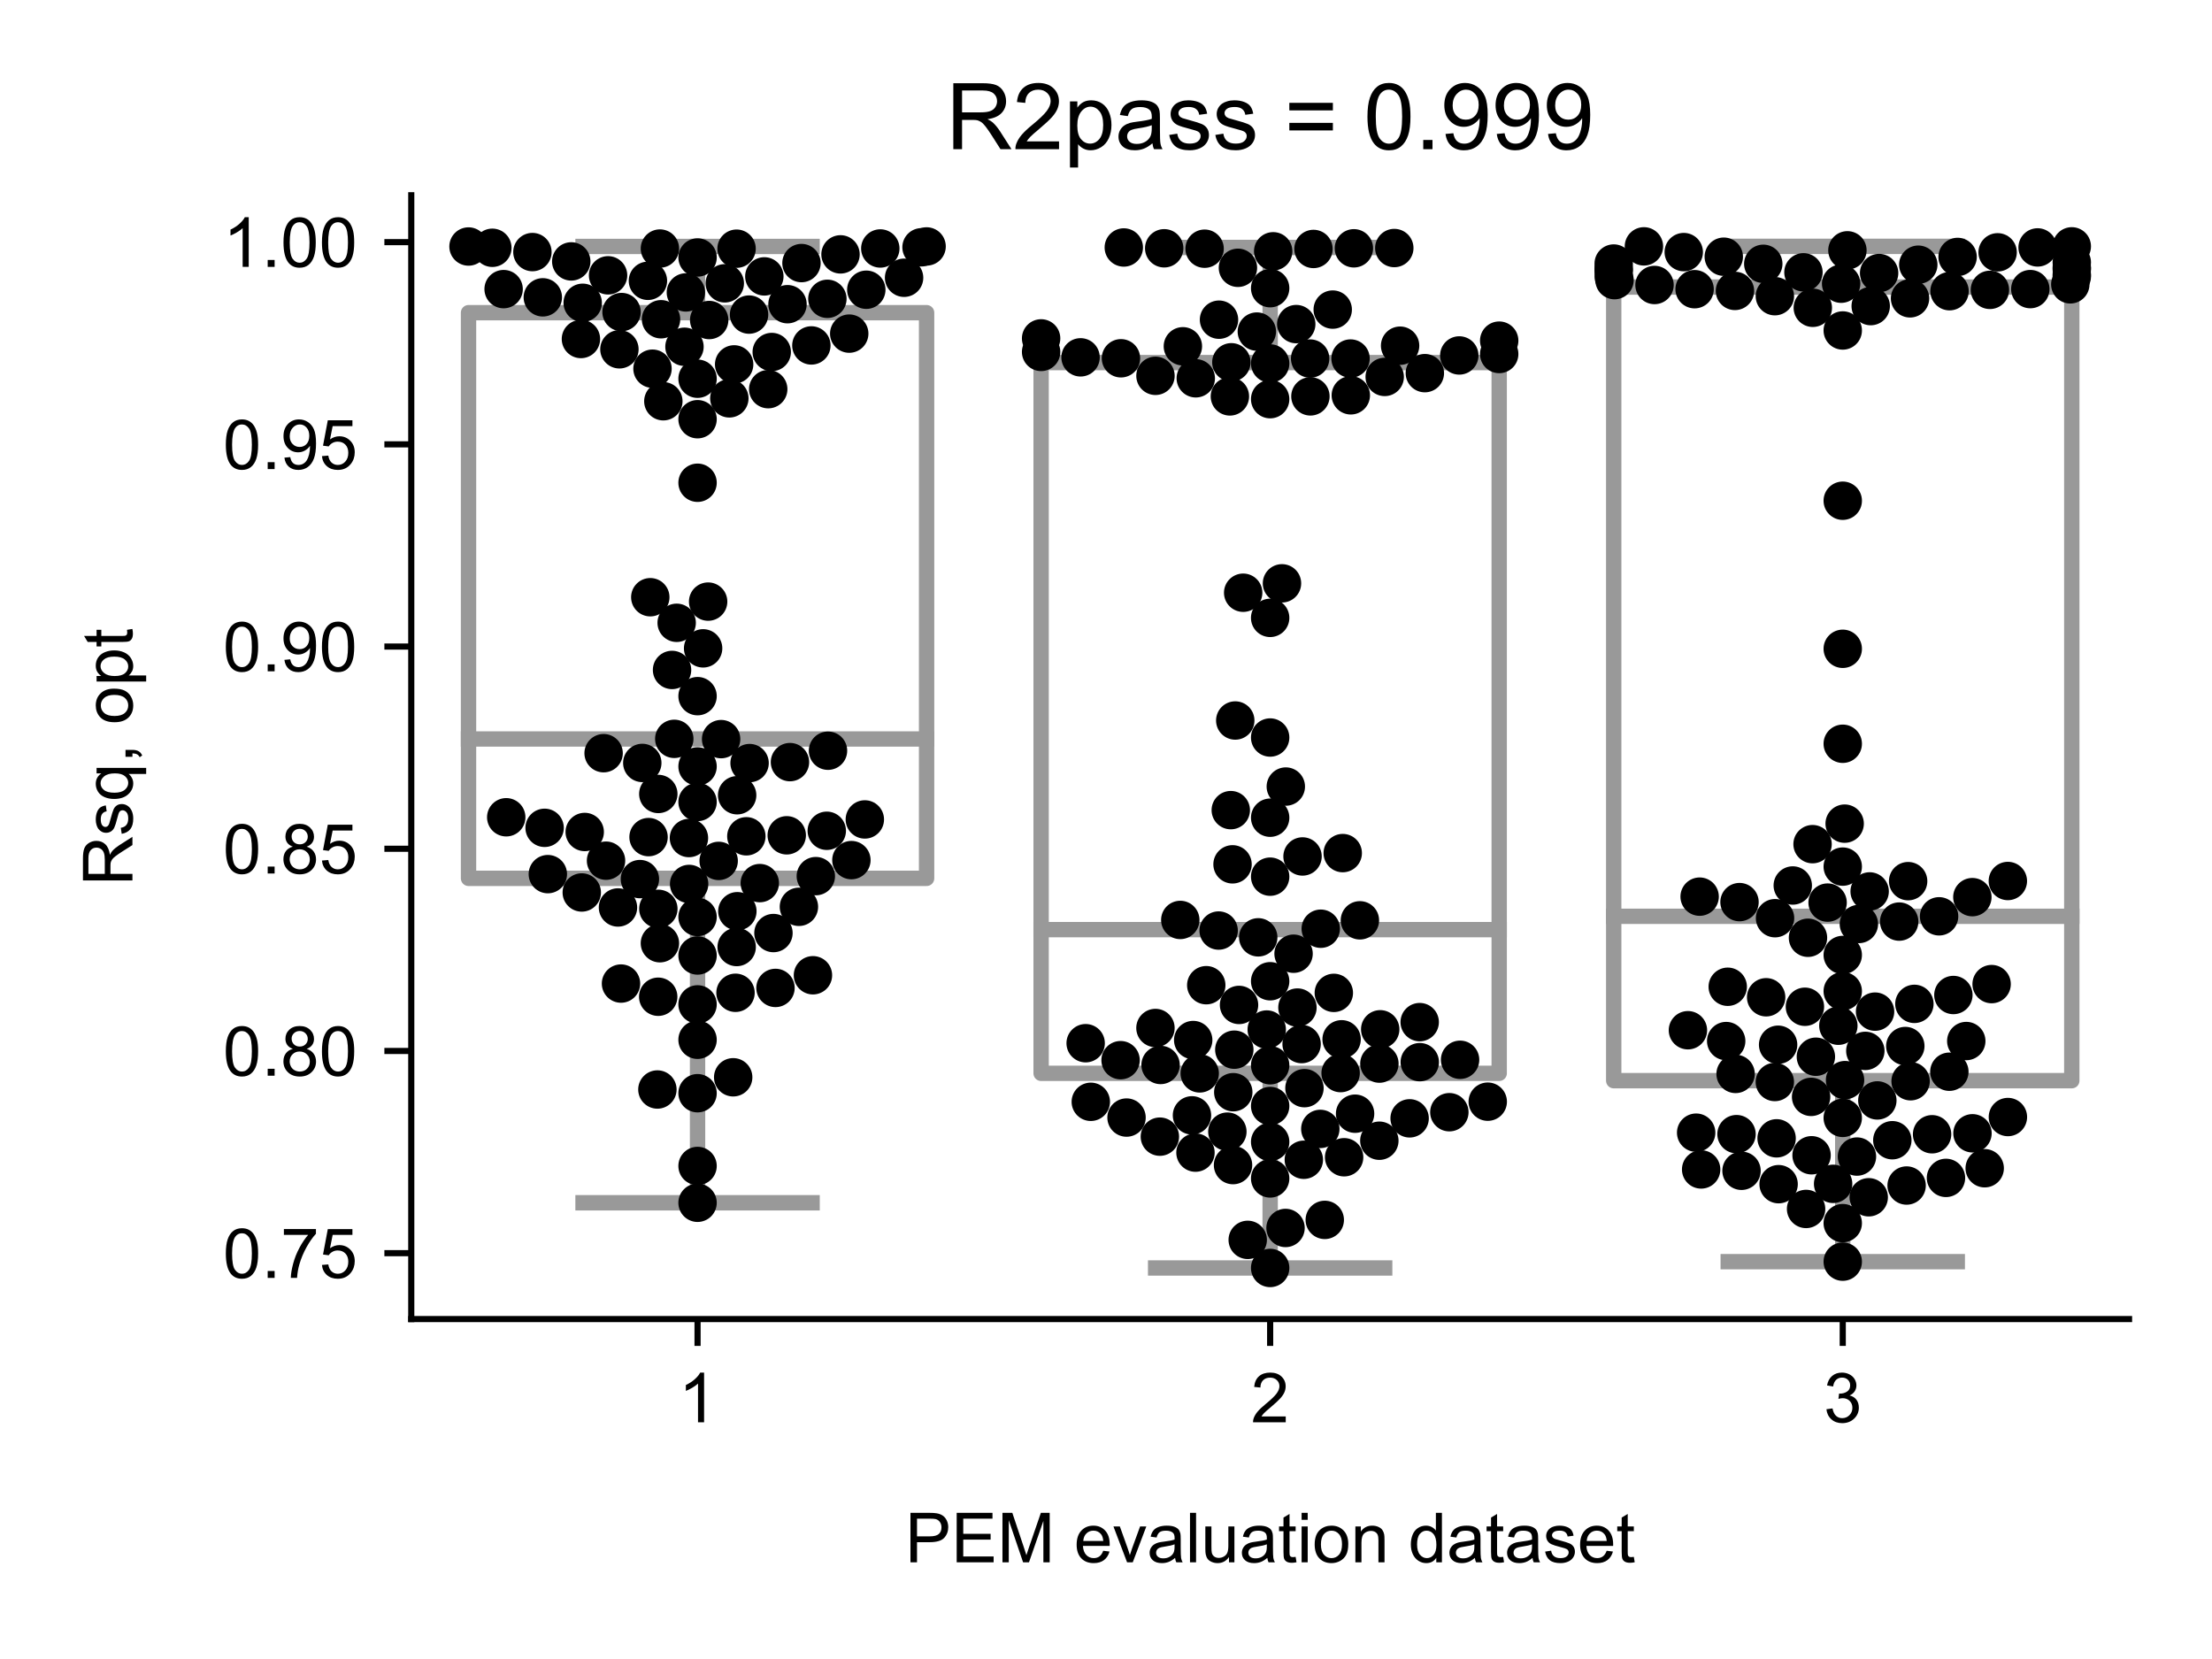 <?xml version="1.0" encoding="utf-8" standalone="no"?>
<!DOCTYPE svg PUBLIC "-//W3C//DTD SVG 1.1//EN"
  "http://www.w3.org/Graphics/SVG/1.1/DTD/svg11.dtd">
<!-- Created with matplotlib (https://matplotlib.org/) -->
<svg height="216pt" version="1.1" viewBox="0 0 288 216" width="288pt" xmlns="http://www.w3.org/2000/svg" xmlns:xlink="http://www.w3.org/1999/xlink">
 <defs>
  <style type="text/css">*{stroke-linecap:butt;stroke-linejoin:round;}</style>
 </defs>
 <g id="figure_1">
  <g id="patch_1">
   <path d="M 0 216 
L 288 216 
L 288 0 
L 0 0 
z
" style="fill:#ffffff;"/>
  </g>
  <g id="axes_1">
   <g id="patch_2">
    <path d="M 53.546 171.738 
L 277.2 171.738 
L 277.2 25.425 
L 53.546 25.425 
z
" style="fill:#ffffff;"/>
   </g>
   <g id="patch_3">
    <path clip-path="url(#p3720f4d13a)" d="M 61.001 114.36 
L 120.642 114.36 
L 120.642 40.711 
L 61.001 40.711 
L 61.001 114.36 
z
" style="fill:#ffffff;stroke:#999999;stroke-linejoin:miter;stroke-width:2;"/>
   </g>
   <g id="patch_4">
    <path clip-path="url(#p3720f4d13a)" d="M 135.552 139.745 
L 195.193 139.745 
L 195.193 47.208 
L 135.552 47.208 
L 135.552 139.745 
z
" style="fill:#ffffff;stroke:#999999;stroke-linejoin:miter;stroke-width:2;"/>
   </g>
   <g id="patch_5">
    <path clip-path="url(#p3720f4d13a)" d="M 210.104 140.703 
L 269.745 140.703 
L 269.745 37.374 
L 210.104 37.374 
L 210.104 140.703 
z
" style="fill:#ffffff;stroke:#999999;stroke-linejoin:miter;stroke-width:2;"/>
   </g>
   <g id="matplotlib.axis_1">
    <g id="xtick_1">
     <g id="line2d_1">
      <defs>
       <path d="M 0 0 
L 0 3.5 
" id="m31a613394e" style="stroke:#000000;stroke-width:0.8;"/>
      </defs>
      <g>
       <use style="stroke:#000000;stroke-width:0.8;" x="90.821" xlink:href="#m31a613394e" y="171.738"/>
      </g>
     </g>
     <g id="text_1">
      <!-- 1 -->
      <g transform="translate(88.319 185.18)scale(0.09 -0.09)">
       <defs>
        <path d="M 37.25 0 
L 28.469 0 
L 28.469 56 
Q 25.297 52.984 20.141 49.953 
Q 14.984 46.922 10.891 45.406 
L 10.891 53.906 
Q 18.266 57.375 23.781 62.297 
Q 29.297 67.234 31.594 71.875 
L 37.25 71.875 
z
" id="ArialMT-49"/>
       </defs>
       <use xlink:href="#ArialMT-49"/>
      </g>
     </g>
    </g>
    <g id="xtick_2">
     <g id="line2d_2">
      <g>
       <use style="stroke:#000000;stroke-width:0.8;" x="165.373" xlink:href="#m31a613394e" y="171.738"/>
      </g>
     </g>
     <g id="text_2">
      <!-- 2 -->
      <g transform="translate(162.87 185.18)scale(0.09 -0.09)">
       <defs>
        <path d="M 50.344 8.453 
L 50.344 0 
L 3.031 0 
Q 2.938 3.172 4.047 6.109 
Q 5.859 10.938 9.828 15.625 
Q 13.812 20.312 21.344 26.469 
Q 33.016 36.031 37.109 41.625 
Q 41.219 47.219 41.219 52.203 
Q 41.219 57.422 37.469 61 
Q 33.734 64.594 27.734 64.594 
Q 21.391 64.594 17.578 60.781 
Q 13.766 56.984 13.719 50.25 
L 4.688 51.172 
Q 5.609 61.281 11.656 66.578 
Q 17.719 71.875 27.938 71.875 
Q 38.234 71.875 44.234 66.156 
Q 50.25 60.453 50.25 52 
Q 50.25 47.703 48.484 43.547 
Q 46.734 39.406 42.656 34.812 
Q 38.578 30.219 29.109 22.219 
Q 21.188 15.578 18.938 13.203 
Q 16.703 10.844 15.234 8.453 
z
" id="ArialMT-50"/>
       </defs>
       <use xlink:href="#ArialMT-50"/>
      </g>
     </g>
    </g>
    <g id="xtick_3">
     <g id="line2d_3">
      <g>
       <use style="stroke:#000000;stroke-width:0.8;" x="239.924" xlink:href="#m31a613394e" y="171.738"/>
      </g>
     </g>
     <g id="text_3">
      <!-- 3 -->
      <g transform="translate(237.422 185.18)scale(0.09 -0.09)">
       <defs>
        <path d="M 4.203 18.891 
L 12.984 20.062 
Q 14.5 12.594 18.141 9.297 
Q 21.781 6 27 6 
Q 33.203 6 37.469 10.297 
Q 41.75 14.594 41.75 20.953 
Q 41.75 27 37.797 30.922 
Q 33.844 34.859 27.734 34.859 
Q 25.25 34.859 21.531 33.891 
L 22.516 41.609 
Q 23.391 41.5 23.922 41.5 
Q 29.547 41.5 34.031 44.422 
Q 38.531 47.359 38.531 53.469 
Q 38.531 58.297 35.25 61.469 
Q 31.984 64.656 26.812 64.656 
Q 21.688 64.656 18.266 61.422 
Q 14.844 58.203 13.875 51.766 
L 5.078 53.328 
Q 6.688 62.156 12.391 67.016 
Q 18.109 71.875 26.609 71.875 
Q 32.469 71.875 37.391 69.359 
Q 42.328 66.844 44.938 62.5 
Q 47.562 58.156 47.562 53.266 
Q 47.562 48.641 45.062 44.828 
Q 42.578 41.016 37.703 38.766 
Q 44.047 37.312 47.562 32.688 
Q 51.078 28.078 51.078 21.141 
Q 51.078 11.766 44.234 5.25 
Q 37.406 -1.266 26.953 -1.266 
Q 17.531 -1.266 11.297 4.344 
Q 5.078 9.969 4.203 18.891 
z
" id="ArialMT-51"/>
       </defs>
       <use xlink:href="#ArialMT-51"/>
      </g>
     </g>
    </g>
    <g id="text_4">
     <!-- PEM evaluation dataset -->
     <g transform="translate(117.846 203.411)scale(0.09 -0.09)">
      <defs>
       <path d="M 7.719 0 
L 7.719 71.578 
L 34.719 71.578 
Q 41.844 71.578 45.609 70.906 
Q 50.875 70.016 54.438 67.547 
Q 58.016 65.094 60.188 60.641 
Q 62.359 56.203 62.359 50.875 
Q 62.359 41.75 56.547 35.422 
Q 50.734 29.109 35.547 29.109 
L 17.188 29.109 
L 17.188 0 
z
M 17.188 37.547 
L 35.688 37.547 
Q 44.875 37.547 48.734 40.969 
Q 52.594 44.391 52.594 50.594 
Q 52.594 55.078 50.312 58.266 
Q 48.047 61.469 44.344 62.5 
Q 41.938 63.141 35.5 63.141 
L 17.188 63.141 
z
" id="ArialMT-80"/>
       <path d="M 7.906 0 
L 7.906 71.578 
L 59.672 71.578 
L 59.672 63.141 
L 17.391 63.141 
L 17.391 41.219 
L 56.984 41.219 
L 56.984 32.812 
L 17.391 32.812 
L 17.391 8.453 
L 61.328 8.453 
L 61.328 0 
z
" id="ArialMT-69"/>
       <path d="M 7.422 0 
L 7.422 71.578 
L 21.688 71.578 
L 38.625 20.906 
Q 40.969 13.812 42.047 10.297 
Q 43.266 14.203 45.844 21.781 
L 62.984 71.578 
L 75.734 71.578 
L 75.734 0 
L 66.609 0 
L 66.609 59.906 
L 45.797 0 
L 37.25 0 
L 16.547 60.938 
L 16.547 0 
z
" id="ArialMT-77"/>
       <path id="ArialMT-32"/>
       <path d="M 42.094 16.703 
L 51.172 15.578 
Q 49.031 7.625 43.219 3.219 
Q 37.406 -1.172 28.375 -1.172 
Q 17 -1.172 10.328 5.828 
Q 3.656 12.844 3.656 25.484 
Q 3.656 38.578 10.391 45.797 
Q 17.141 53.031 27.875 53.031 
Q 38.281 53.031 44.875 45.953 
Q 51.469 38.875 51.469 26.031 
Q 51.469 25.25 51.422 23.688 
L 12.75 23.688 
Q 13.234 15.141 17.578 10.594 
Q 21.922 6.062 28.422 6.062 
Q 33.25 6.062 36.672 8.594 
Q 40.094 11.141 42.094 16.703 
z
M 13.234 30.906 
L 42.188 30.906 
Q 41.609 37.453 38.875 40.719 
Q 34.672 45.797 27.984 45.797 
Q 21.922 45.797 17.797 41.75 
Q 13.672 37.703 13.234 30.906 
z
" id="ArialMT-101"/>
       <path d="M 21 0 
L 1.266 51.859 
L 10.547 51.859 
L 21.688 20.797 
Q 23.484 15.766 25 10.359 
Q 26.172 14.453 28.266 20.219 
L 39.797 51.859 
L 48.828 51.859 
L 29.203 0 
z
" id="ArialMT-118"/>
       <path d="M 40.438 6.391 
Q 35.547 2.25 31.031 0.531 
Q 26.516 -1.172 21.344 -1.172 
Q 12.797 -1.172 8.203 3 
Q 3.609 7.172 3.609 13.672 
Q 3.609 17.484 5.344 20.625 
Q 7.078 23.781 9.891 25.688 
Q 12.703 27.594 16.219 28.562 
Q 18.797 29.25 24.031 29.891 
Q 34.672 31.156 39.703 32.906 
Q 39.75 34.719 39.75 35.203 
Q 39.75 40.578 37.25 42.781 
Q 33.891 45.75 27.25 45.75 
Q 21.047 45.75 18.094 43.578 
Q 15.141 41.406 13.719 35.891 
L 5.125 37.062 
Q 6.297 42.578 8.984 45.969 
Q 11.672 49.359 16.75 51.188 
Q 21.828 53.031 28.516 53.031 
Q 35.156 53.031 39.297 51.469 
Q 43.453 49.906 45.406 47.531 
Q 47.359 45.172 48.141 41.547 
Q 48.578 39.312 48.578 33.453 
L 48.578 21.734 
Q 48.578 9.469 49.141 6.219 
Q 49.703 2.984 51.375 0 
L 42.188 0 
Q 40.828 2.734 40.438 6.391 
z
M 39.703 26.031 
Q 34.906 24.078 25.344 22.703 
Q 19.922 21.922 17.672 20.938 
Q 15.438 19.969 14.203 18.094 
Q 12.984 16.219 12.984 13.922 
Q 12.984 10.406 15.641 8.062 
Q 18.312 5.719 23.438 5.719 
Q 28.516 5.719 32.469 7.938 
Q 36.422 10.156 38.281 14.016 
Q 39.703 17 39.703 22.797 
z
" id="ArialMT-97"/>
       <path d="M 6.391 0 
L 6.391 71.578 
L 15.188 71.578 
L 15.188 0 
z
" id="ArialMT-108"/>
       <path d="M 40.578 0 
L 40.578 7.625 
Q 34.516 -1.172 24.125 -1.172 
Q 19.531 -1.172 15.547 0.578 
Q 11.578 2.344 9.641 5 
Q 7.719 7.672 6.938 11.531 
Q 6.391 14.109 6.391 19.734 
L 6.391 51.859 
L 15.188 51.859 
L 15.188 23.094 
Q 15.188 16.219 15.719 13.812 
Q 16.547 10.359 19.234 8.375 
Q 21.922 6.391 25.875 6.391 
Q 29.828 6.391 33.297 8.422 
Q 36.766 10.453 38.203 13.938 
Q 39.656 17.438 39.656 24.078 
L 39.656 51.859 
L 48.438 51.859 
L 48.438 0 
z
" id="ArialMT-117"/>
       <path d="M 25.781 7.859 
L 27.047 0.094 
Q 23.344 -0.688 20.406 -0.688 
Q 15.625 -0.688 12.984 0.828 
Q 10.359 2.344 9.281 4.812 
Q 8.203 7.281 8.203 15.188 
L 8.203 45.016 
L 1.766 45.016 
L 1.766 51.859 
L 8.203 51.859 
L 8.203 64.703 
L 16.938 69.969 
L 16.938 51.859 
L 25.781 51.859 
L 25.781 45.016 
L 16.938 45.016 
L 16.938 14.703 
Q 16.938 10.938 17.406 9.859 
Q 17.875 8.797 18.922 8.156 
Q 19.969 7.516 21.922 7.516 
Q 23.391 7.516 25.781 7.859 
z
" id="ArialMT-116"/>
       <path d="M 6.641 61.469 
L 6.641 71.578 
L 15.438 71.578 
L 15.438 61.469 
z
M 6.641 0 
L 6.641 51.859 
L 15.438 51.859 
L 15.438 0 
z
" id="ArialMT-105"/>
       <path d="M 3.328 25.922 
Q 3.328 40.328 11.328 47.266 
Q 18.016 53.031 27.641 53.031 
Q 38.328 53.031 45.109 46.016 
Q 51.906 39.016 51.906 26.656 
Q 51.906 16.656 48.906 10.906 
Q 45.906 5.172 40.156 2 
Q 34.422 -1.172 27.641 -1.172 
Q 16.75 -1.172 10.031 5.812 
Q 3.328 12.797 3.328 25.922 
z
M 12.359 25.922 
Q 12.359 15.969 16.703 11.016 
Q 21.047 6.062 27.641 6.062 
Q 34.188 6.062 38.531 11.031 
Q 42.875 16.016 42.875 26.219 
Q 42.875 35.844 38.5 40.797 
Q 34.125 45.75 27.641 45.75 
Q 21.047 45.75 16.703 40.812 
Q 12.359 35.891 12.359 25.922 
z
" id="ArialMT-111"/>
       <path d="M 6.594 0 
L 6.594 51.859 
L 14.5 51.859 
L 14.5 44.484 
Q 20.219 53.031 31 53.031 
Q 35.688 53.031 39.625 51.344 
Q 43.562 49.656 45.516 46.922 
Q 47.469 44.188 48.25 40.438 
Q 48.734 37.984 48.734 31.891 
L 48.734 0 
L 39.938 0 
L 39.938 31.547 
Q 39.938 36.922 38.906 39.578 
Q 37.891 42.234 35.281 43.812 
Q 32.672 45.406 29.156 45.406 
Q 23.531 45.406 19.453 41.844 
Q 15.375 38.281 15.375 28.328 
L 15.375 0 
z
" id="ArialMT-110"/>
       <path d="M 40.234 0 
L 40.234 6.547 
Q 35.297 -1.172 25.734 -1.172 
Q 19.531 -1.172 14.328 2.25 
Q 9.125 5.672 6.266 11.797 
Q 3.422 17.922 3.422 25.875 
Q 3.422 33.641 6 39.969 
Q 8.594 46.297 13.766 49.656 
Q 18.953 53.031 25.344 53.031 
Q 30.031 53.031 33.688 51.047 
Q 37.359 49.078 39.656 45.906 
L 39.656 71.578 
L 48.391 71.578 
L 48.391 0 
z
M 12.453 25.875 
Q 12.453 15.922 16.641 10.984 
Q 20.844 6.062 26.562 6.062 
Q 32.328 6.062 36.344 10.766 
Q 40.375 15.484 40.375 25.141 
Q 40.375 35.797 36.266 40.766 
Q 32.172 45.75 26.172 45.75 
Q 20.312 45.75 16.375 40.969 
Q 12.453 36.188 12.453 25.875 
z
" id="ArialMT-100"/>
       <path d="M 3.078 15.484 
L 11.766 16.844 
Q 12.5 11.625 15.844 8.844 
Q 19.188 6.062 25.203 6.062 
Q 31.25 6.062 34.172 8.516 
Q 37.109 10.984 37.109 14.312 
Q 37.109 17.281 34.516 19 
Q 32.719 20.172 25.531 21.969 
Q 15.875 24.422 12.141 26.203 
Q 8.406 27.984 6.469 31.125 
Q 4.547 34.281 4.547 38.094 
Q 4.547 41.547 6.125 44.5 
Q 7.719 47.469 10.453 49.422 
Q 12.5 50.922 16.031 51.969 
Q 19.578 53.031 23.641 53.031 
Q 29.734 53.031 34.344 51.266 
Q 38.969 49.516 41.156 46.5 
Q 43.359 43.5 44.188 38.484 
L 35.594 37.312 
Q 35.016 41.312 32.203 43.547 
Q 29.391 45.797 24.266 45.797 
Q 18.219 45.797 15.625 43.797 
Q 13.031 41.797 13.031 39.109 
Q 13.031 37.406 14.109 36.031 
Q 15.188 34.625 17.484 33.688 
Q 18.797 33.203 25.25 31.453 
Q 34.578 28.953 38.25 27.359 
Q 41.938 25.781 44.031 22.75 
Q 46.141 19.734 46.141 15.234 
Q 46.141 10.844 43.578 6.953 
Q 41.016 3.078 36.172 0.953 
Q 31.344 -1.172 25.25 -1.172 
Q 15.141 -1.172 9.844 3.031 
Q 4.547 7.234 3.078 15.484 
z
" id="ArialMT-115"/>
      </defs>
      <use xlink:href="#ArialMT-80"/>
      <use x="66.699" xlink:href="#ArialMT-69"/>
      <use x="133.398" xlink:href="#ArialMT-77"/>
      <use x="216.699" xlink:href="#ArialMT-32"/>
      <use x="244.482" xlink:href="#ArialMT-101"/>
      <use x="300.098" xlink:href="#ArialMT-118"/>
      <use x="350.098" xlink:href="#ArialMT-97"/>
      <use x="405.713" xlink:href="#ArialMT-108"/>
      <use x="427.93" xlink:href="#ArialMT-117"/>
      <use x="483.545" xlink:href="#ArialMT-97"/>
      <use x="539.16" xlink:href="#ArialMT-116"/>
      <use x="566.943" xlink:href="#ArialMT-105"/>
      <use x="589.16" xlink:href="#ArialMT-111"/>
      <use x="644.775" xlink:href="#ArialMT-110"/>
      <use x="700.391" xlink:href="#ArialMT-32"/>
      <use x="728.174" xlink:href="#ArialMT-100"/>
      <use x="783.789" xlink:href="#ArialMT-97"/>
      <use x="839.404" xlink:href="#ArialMT-116"/>
      <use x="867.188" xlink:href="#ArialMT-97"/>
      <use x="922.803" xlink:href="#ArialMT-115"/>
      <use x="972.803" xlink:href="#ArialMT-101"/>
      <use x="1028.418" xlink:href="#ArialMT-116"/>
     </g>
    </g>
   </g>
   <g id="matplotlib.axis_2">
    <g id="ytick_1">
     <g id="line2d_4">
      <defs>
       <path d="M 0 0 
L -3.5 0 
" id="m247be1384c" style="stroke:#000000;stroke-width:0.8;"/>
      </defs>
      <g>
       <use style="stroke:#000000;stroke-width:0.8;" x="53.546" xlink:href="#m247be1384c" y="163.162"/>
      </g>
     </g>
     <g id="text_5">
      <!-- 0.75 -->
      <g transform="translate(29.031 166.383)scale(0.09 -0.09)">
       <defs>
        <path d="M 4.156 35.297 
Q 4.156 48 6.766 55.734 
Q 9.375 63.484 14.516 67.672 
Q 19.672 71.875 27.484 71.875 
Q 33.25 71.875 37.594 69.547 
Q 41.938 67.234 44.766 62.859 
Q 47.609 58.5 49.219 52.219 
Q 50.828 45.953 50.828 35.297 
Q 50.828 22.703 48.234 14.969 
Q 45.656 7.234 40.5 3 
Q 35.359 -1.219 27.484 -1.219 
Q 17.141 -1.219 11.234 6.203 
Q 4.156 15.141 4.156 35.297 
z
M 13.188 35.297 
Q 13.188 17.672 17.312 11.828 
Q 21.438 6 27.484 6 
Q 33.547 6 37.672 11.859 
Q 41.797 17.719 41.797 35.297 
Q 41.797 52.984 37.672 58.781 
Q 33.547 64.594 27.391 64.594 
Q 21.344 64.594 17.719 59.469 
Q 13.188 52.938 13.188 35.297 
z
" id="ArialMT-48"/>
        <path d="M 9.078 0 
L 9.078 10.016 
L 19.094 10.016 
L 19.094 0 
z
" id="ArialMT-46"/>
        <path d="M 4.734 62.203 
L 4.734 70.656 
L 51.078 70.656 
L 51.078 63.812 
Q 44.234 56.547 37.516 44.484 
Q 30.812 32.422 27.156 19.672 
Q 24.516 10.688 23.781 0 
L 14.75 0 
Q 14.891 8.453 18.062 20.406 
Q 21.234 32.375 27.172 43.484 
Q 33.109 54.594 39.797 62.203 
z
" id="ArialMT-55"/>
        <path d="M 4.156 18.75 
L 13.375 19.531 
Q 14.406 12.797 18.141 9.391 
Q 21.875 6 27.156 6 
Q 33.5 6 37.891 10.781 
Q 42.281 15.578 42.281 23.484 
Q 42.281 31 38.062 35.344 
Q 33.844 39.703 27 39.703 
Q 22.75 39.703 19.328 37.766 
Q 15.922 35.844 13.969 32.766 
L 5.719 33.844 
L 12.641 70.609 
L 48.25 70.609 
L 48.25 62.203 
L 19.672 62.203 
L 15.828 42.969 
Q 22.266 47.469 29.344 47.469 
Q 38.719 47.469 45.156 40.969 
Q 51.609 34.469 51.609 24.266 
Q 51.609 14.547 45.953 7.469 
Q 39.062 -1.219 27.156 -1.219 
Q 17.391 -1.219 11.203 4.25 
Q 5.031 9.719 4.156 18.75 
z
" id="ArialMT-53"/>
       </defs>
       <use xlink:href="#ArialMT-48"/>
       <use x="55.615" xlink:href="#ArialMT-46"/>
       <use x="83.398" xlink:href="#ArialMT-55"/>
       <use x="139.014" xlink:href="#ArialMT-53"/>
      </g>
     </g>
    </g>
    <g id="ytick_2">
     <g id="line2d_5">
      <g>
       <use style="stroke:#000000;stroke-width:0.8;" x="53.546" xlink:href="#m247be1384c" y="136.835"/>
      </g>
     </g>
     <g id="text_6">
      <!-- 0.80 -->
      <g transform="translate(29.031 140.056)scale(0.09 -0.09)">
       <defs>
        <path d="M 17.672 38.812 
Q 12.203 40.828 9.562 44.531 
Q 6.938 48.25 6.938 53.422 
Q 6.938 61.234 12.547 66.547 
Q 18.172 71.875 27.484 71.875 
Q 36.859 71.875 42.578 66.422 
Q 48.297 60.984 48.297 53.172 
Q 48.297 48.188 45.672 44.5 
Q 43.062 40.828 37.75 38.812 
Q 44.344 36.672 47.781 31.875 
Q 51.219 27.094 51.219 20.453 
Q 51.219 11.281 44.719 5.031 
Q 38.234 -1.219 27.641 -1.219 
Q 17.047 -1.219 10.547 5.047 
Q 4.047 11.328 4.047 20.703 
Q 4.047 27.688 7.594 32.391 
Q 11.141 37.109 17.672 38.812 
z
M 15.922 53.719 
Q 15.922 48.641 19.188 45.406 
Q 22.469 42.188 27.688 42.188 
Q 32.766 42.188 36.016 45.375 
Q 39.266 48.578 39.266 53.219 
Q 39.266 58.062 35.906 61.359 
Q 32.562 64.656 27.594 64.656 
Q 22.562 64.656 19.234 61.422 
Q 15.922 58.203 15.922 53.719 
z
M 13.094 20.656 
Q 13.094 16.891 14.875 13.375 
Q 16.656 9.859 20.172 7.922 
Q 23.688 6 27.734 6 
Q 34.031 6 38.125 10.047 
Q 42.234 14.109 42.234 20.359 
Q 42.234 26.703 38.016 30.859 
Q 33.797 35.016 27.438 35.016 
Q 21.234 35.016 17.156 30.906 
Q 13.094 26.812 13.094 20.656 
z
" id="ArialMT-56"/>
       </defs>
       <use xlink:href="#ArialMT-48"/>
       <use x="55.615" xlink:href="#ArialMT-46"/>
       <use x="83.398" xlink:href="#ArialMT-56"/>
       <use x="139.014" xlink:href="#ArialMT-48"/>
      </g>
     </g>
    </g>
    <g id="ytick_3">
     <g id="line2d_6">
      <g>
       <use style="stroke:#000000;stroke-width:0.8;" x="53.546" xlink:href="#m247be1384c" y="110.508"/>
      </g>
     </g>
     <g id="text_7">
      <!-- 0.85 -->
      <g transform="translate(29.031 113.729)scale(0.09 -0.09)">
       <use xlink:href="#ArialMT-48"/>
       <use x="55.615" xlink:href="#ArialMT-46"/>
       <use x="83.398" xlink:href="#ArialMT-56"/>
       <use x="139.014" xlink:href="#ArialMT-53"/>
      </g>
     </g>
    </g>
    <g id="ytick_4">
     <g id="line2d_7">
      <g>
       <use style="stroke:#000000;stroke-width:0.8;" x="53.546" xlink:href="#m247be1384c" y="84.181"/>
      </g>
     </g>
     <g id="text_8">
      <!-- 0.90 -->
      <g transform="translate(29.031 87.402)scale(0.09 -0.09)">
       <defs>
        <path d="M 5.469 16.547 
L 13.922 17.328 
Q 14.984 11.375 18.016 8.688 
Q 21.047 6 25.781 6 
Q 29.828 6 32.875 7.859 
Q 35.938 9.719 37.891 12.812 
Q 39.844 15.922 41.156 21.188 
Q 42.484 26.469 42.484 31.938 
Q 42.484 32.516 42.438 33.688 
Q 39.797 29.5 35.234 26.875 
Q 30.672 24.266 25.344 24.266 
Q 16.453 24.266 10.297 30.703 
Q 4.156 37.156 4.156 47.703 
Q 4.156 58.594 10.578 65.234 
Q 17 71.875 26.656 71.875 
Q 33.641 71.875 39.422 68.109 
Q 45.219 64.359 48.219 57.391 
Q 51.219 50.438 51.219 37.25 
Q 51.219 23.531 48.234 15.406 
Q 45.266 7.281 39.375 3.031 
Q 33.5 -1.219 25.594 -1.219 
Q 17.188 -1.219 11.859 3.438 
Q 6.547 8.109 5.469 16.547 
z
M 41.453 48.141 
Q 41.453 55.719 37.422 60.156 
Q 33.406 64.594 27.734 64.594 
Q 21.875 64.594 17.531 59.812 
Q 13.188 55.031 13.188 47.406 
Q 13.188 40.578 17.312 36.297 
Q 21.438 32.031 27.484 32.031 
Q 33.594 32.031 37.516 36.297 
Q 41.453 40.578 41.453 48.141 
z
" id="ArialMT-57"/>
       </defs>
       <use xlink:href="#ArialMT-48"/>
       <use x="55.615" xlink:href="#ArialMT-46"/>
       <use x="83.398" xlink:href="#ArialMT-57"/>
       <use x="139.014" xlink:href="#ArialMT-48"/>
      </g>
     </g>
    </g>
    <g id="ytick_5">
     <g id="line2d_8">
      <g>
       <use style="stroke:#000000;stroke-width:0.8;" x="53.546" xlink:href="#m247be1384c" y="57.854"/>
      </g>
     </g>
     <g id="text_9">
      <!-- 0.95 -->
      <g transform="translate(29.031 61.075)scale(0.09 -0.09)">
       <use xlink:href="#ArialMT-48"/>
       <use x="55.615" xlink:href="#ArialMT-46"/>
       <use x="83.398" xlink:href="#ArialMT-57"/>
       <use x="139.014" xlink:href="#ArialMT-53"/>
      </g>
     </g>
    </g>
    <g id="ytick_6">
     <g id="line2d_9">
      <g>
       <use style="stroke:#000000;stroke-width:0.8;" x="53.546" xlink:href="#m247be1384c" y="31.527"/>
      </g>
     </g>
     <g id="text_10">
      <!-- 1.00 -->
      <g transform="translate(29.031 34.748)scale(0.09 -0.09)">
       <use xlink:href="#ArialMT-49"/>
       <use x="55.615" xlink:href="#ArialMT-46"/>
       <use x="83.398" xlink:href="#ArialMT-48"/>
       <use x="139.014" xlink:href="#ArialMT-48"/>
      </g>
     </g>
    </g>
    <g id="text_11">
     <!-- Rsq, opt -->
     <g transform="translate(17.242 115.339)rotate(-90)scale(0.09 -0.09)">
      <defs>
       <path d="M 7.859 0 
L 7.859 71.578 
L 39.594 71.578 
Q 49.172 71.578 54.141 69.641 
Q 59.125 67.719 62.109 62.828 
Q 65.094 57.953 65.094 52.047 
Q 65.094 44.438 60.156 39.203 
Q 55.219 33.984 44.922 32.562 
Q 48.688 30.766 50.641 29 
Q 54.781 25.203 58.5 19.484 
L 70.953 0 
L 59.031 0 
L 49.562 14.891 
Q 45.406 21.344 42.719 24.75 
Q 40.047 28.172 37.922 29.531 
Q 35.797 30.906 33.594 31.453 
Q 31.984 31.781 28.328 31.781 
L 17.328 31.781 
L 17.328 0 
z
M 17.328 39.984 
L 37.703 39.984 
Q 44.188 39.984 47.844 41.328 
Q 51.516 42.672 53.422 45.625 
Q 55.328 48.578 55.328 52.047 
Q 55.328 57.125 51.641 60.391 
Q 47.953 63.672 39.984 63.672 
L 17.328 63.672 
z
" id="ArialMT-82"/>
       <path d="M 39.656 -19.875 
L 39.656 5.516 
Q 37.594 2.641 33.906 0.734 
Q 30.219 -1.172 26.078 -1.172 
Q 16.844 -1.172 10.172 6.203 
Q 3.516 13.578 3.516 26.422 
Q 3.516 34.234 6.219 40.422 
Q 8.938 46.625 14.078 49.828 
Q 19.234 53.031 25.391 53.031 
Q 35.016 53.031 40.531 44.922 
L 40.531 51.859 
L 48.438 51.859 
L 48.438 -19.875 
z
M 12.547 26.078 
Q 12.547 16.062 16.75 11.062 
Q 20.953 6.062 26.812 6.062 
Q 32.422 6.062 36.469 10.812 
Q 40.531 15.578 40.531 25.297 
Q 40.531 35.641 36.25 40.859 
Q 31.984 46.094 26.219 46.094 
Q 20.516 46.094 16.531 41.234 
Q 12.547 36.375 12.547 26.078 
z
" id="ArialMT-113"/>
       <path d="M 8.891 0 
L 8.891 10.016 
L 18.891 10.016 
L 18.891 0 
Q 18.891 -5.516 16.938 -8.906 
Q 14.984 -12.312 10.75 -14.156 
L 8.297 -10.406 
Q 11.078 -9.188 12.391 -6.812 
Q 13.719 -4.438 13.875 0 
z
" id="ArialMT-44"/>
       <path d="M 6.594 -19.875 
L 6.594 51.859 
L 14.594 51.859 
L 14.594 45.125 
Q 17.438 49.078 21 51.047 
Q 24.562 53.031 29.641 53.031 
Q 36.281 53.031 41.359 49.609 
Q 46.438 46.188 49.016 39.953 
Q 51.609 33.734 51.609 26.312 
Q 51.609 18.359 48.75 11.984 
Q 45.906 5.609 40.453 2.219 
Q 35.016 -1.172 29 -1.172 
Q 24.609 -1.172 21.109 0.688 
Q 17.625 2.547 15.375 5.375 
L 15.375 -19.875 
z
M 14.547 25.641 
Q 14.547 15.625 18.594 10.844 
Q 22.656 6.062 28.422 6.062 
Q 34.281 6.062 38.453 11.016 
Q 42.625 15.969 42.625 26.375 
Q 42.625 36.281 38.547 41.203 
Q 34.469 46.141 28.812 46.141 
Q 23.188 46.141 18.859 40.891 
Q 14.547 35.641 14.547 25.641 
z
" id="ArialMT-112"/>
      </defs>
      <use xlink:href="#ArialMT-82"/>
      <use x="72.217" xlink:href="#ArialMT-115"/>
      <use x="122.217" xlink:href="#ArialMT-113"/>
      <use x="177.832" xlink:href="#ArialMT-44"/>
      <use x="205.615" xlink:href="#ArialMT-32"/>
      <use x="233.398" xlink:href="#ArialMT-111"/>
      <use x="289.014" xlink:href="#ArialMT-112"/>
      <use x="344.629" xlink:href="#ArialMT-116"/>
     </g>
    </g>
   </g>
   <g id="line2d_10">
    <path clip-path="url(#p3720f4d13a)" d="M 90.821 114.36 
L 90.821 156.6 
" style="fill:none;stroke:#999999;stroke-linecap:square;stroke-width:2;"/>
   </g>
   <g id="line2d_11">
    <path clip-path="url(#p3720f4d13a)" d="M 90.821 40.711 
L 90.821 32.086 
" style="fill:none;stroke:#999999;stroke-linecap:square;stroke-width:2;"/>
   </g>
   <g id="line2d_12">
    <path clip-path="url(#p3720f4d13a)" d="M 75.911 156.6 
L 105.732 156.6 
" style="fill:none;stroke:#999999;stroke-linecap:square;stroke-width:2;"/>
   </g>
   <g id="line2d_13">
    <path clip-path="url(#p3720f4d13a)" d="M 75.911 32.086 
L 105.732 32.086 
" style="fill:none;stroke:#999999;stroke-linecap:square;stroke-width:2;"/>
   </g>
   <g id="line2d_14"/>
   <g id="line2d_15">
    <path clip-path="url(#p3720f4d13a)" d="M 165.373 139.745 
L 165.373 165.088 
" style="fill:none;stroke:#999999;stroke-linecap:square;stroke-width:2;"/>
   </g>
   <g id="line2d_16">
    <path clip-path="url(#p3720f4d13a)" d="M 165.373 47.208 
L 165.373 32.221 
" style="fill:none;stroke:#999999;stroke-linecap:square;stroke-width:2;"/>
   </g>
   <g id="line2d_17">
    <path clip-path="url(#p3720f4d13a)" d="M 150.463 165.088 
L 180.283 165.088 
" style="fill:none;stroke:#999999;stroke-linecap:square;stroke-width:2;"/>
   </g>
   <g id="line2d_18">
    <path clip-path="url(#p3720f4d13a)" d="M 150.463 32.221 
L 180.283 32.221 
" style="fill:none;stroke:#999999;stroke-linecap:square;stroke-width:2;"/>
   </g>
   <g id="line2d_19"/>
   <g id="line2d_20">
    <path clip-path="url(#p3720f4d13a)" d="M 239.924 140.703 
L 239.924 164.266 
" style="fill:none;stroke:#999999;stroke-linecap:square;stroke-width:2;"/>
   </g>
   <g id="line2d_21">
    <path clip-path="url(#p3720f4d13a)" d="M 239.924 37.374 
L 239.924 32.076 
" style="fill:none;stroke:#999999;stroke-linecap:square;stroke-width:2;"/>
   </g>
   <g id="line2d_22">
    <path clip-path="url(#p3720f4d13a)" d="M 225.014 164.266 
L 254.835 164.266 
" style="fill:none;stroke:#999999;stroke-linecap:square;stroke-width:2;"/>
   </g>
   <g id="line2d_23">
    <path clip-path="url(#p3720f4d13a)" d="M 225.014 32.076 
L 254.835 32.076 
" style="fill:none;stroke:#999999;stroke-linecap:square;stroke-width:2;"/>
   </g>
   <g id="line2d_24"/>
   <g id="line2d_25">
    <path clip-path="url(#p3720f4d13a)" d="M 61.001 96.215 
L 120.642 96.215 
" style="fill:none;stroke:#999999;stroke-linecap:square;stroke-width:2;"/>
   </g>
   <g id="line2d_26">
    <path clip-path="url(#p3720f4d13a)" d="M 135.552 121.037 
L 195.193 121.037 
" style="fill:none;stroke:#999999;stroke-linecap:square;stroke-width:2;"/>
   </g>
   <g id="line2d_27">
    <path clip-path="url(#p3720f4d13a)" d="M 210.104 119.303 
L 269.745 119.303 
" style="fill:none;stroke:#999999;stroke-linecap:square;stroke-width:2;"/>
   </g>
   <g id="patch_6">
    <path d="M 53.546 171.738 
L 53.546 25.425 
" style="fill:none;stroke:#000000;stroke-linecap:square;stroke-linejoin:miter;stroke-width:0.8;"/>
   </g>
   <g id="patch_7">
    <path d="M 53.546 171.738 
L 277.2 171.738 
" style="fill:none;stroke:#000000;stroke-linecap:square;stroke-linejoin:miter;stroke-width:0.8;"/>
   </g>
   <g id="PathCollection_1">
    <defs>
     <path d="M 0 2.5 
C 0.663 2.5 1.299 2.237 1.768 1.768 
C 2.237 1.299 2.5 0.663 2.5 -0 
C 2.5 -0.663 2.237 -1.299 1.768 -1.768 
C 1.299 -2.237 0.663 -2.5 0 -2.5 
C -0.663 -2.5 -1.299 -2.237 -1.768 -1.768 
C -2.237 -1.299 -2.5 -0.663 -2.5 0 
C -2.5 0.663 -2.237 1.299 -1.768 1.768 
C -1.299 2.237 -0.663 2.5 0 2.5 
z
" id="C0_0_e1aa965451"/>
    </defs>
    <g clip-path="url(#p3720f4d13a)">
     <use x="90.821" xlink:href="#C0_0_e1aa965451" y="156.6"/>
    </g>
    <g clip-path="url(#p3720f4d13a)">
     <use x="90.821" xlink:href="#C0_0_e1aa965451" y="151.808"/>
    </g>
    <g clip-path="url(#p3720f4d13a)">
     <use x="90.821" xlink:href="#C0_0_e1aa965451" y="142.335"/>
    </g>
    <g clip-path="url(#p3720f4d13a)">
     <use x="85.593" xlink:href="#C0_0_e1aa965451" y="141.852"/>
    </g>
    <g clip-path="url(#p3720f4d13a)">
     <use x="95.46" xlink:href="#C0_0_e1aa965451" y="140.261"/>
    </g>
    <g clip-path="url(#p3720f4d13a)">
     <use x="90.821" xlink:href="#C0_0_e1aa965451" y="135.377"/>
    </g>
    <g clip-path="url(#p3720f4d13a)">
     <use x="90.821" xlink:href="#C0_0_e1aa965451" y="130.771"/>
    </g>
    <g clip-path="url(#p3720f4d13a)">
     <use x="85.697" xlink:href="#C0_0_e1aa965451" y="129.775"/>
    </g>
    <g clip-path="url(#p3720f4d13a)">
     <use x="95.762" xlink:href="#C0_0_e1aa965451" y="129.26"/>
    </g>
    <g clip-path="url(#p3720f4d13a)">
     <use x="100.968" xlink:href="#C0_0_e1aa965451" y="128.627"/>
    </g>
    <g clip-path="url(#p3720f4d13a)">
     <use x="80.854" xlink:href="#C0_0_e1aa965451" y="128.059"/>
    </g>
    <g clip-path="url(#p3720f4d13a)">
     <use x="105.845" xlink:href="#C0_0_e1aa965451" y="126.978"/>
    </g>
    <g clip-path="url(#p3720f4d13a)">
     <use x="90.821" xlink:href="#C0_0_e1aa965451" y="124.404"/>
    </g>
    <g clip-path="url(#p3720f4d13a)">
     <use x="95.914" xlink:href="#C0_0_e1aa965451" y="123.301"/>
    </g>
    <g clip-path="url(#p3720f4d13a)">
     <use x="85.919" xlink:href="#C0_0_e1aa965451" y="122.808"/>
    </g>
    <g clip-path="url(#p3720f4d13a)">
     <use x="100.703" xlink:href="#C0_0_e1aa965451" y="121.482"/>
    </g>
    <g clip-path="url(#p3720f4d13a)">
     <use x="90.821" xlink:href="#C0_0_e1aa965451" y="119.392"/>
    </g>
    <g clip-path="url(#p3720f4d13a)">
     <use x="96.004" xlink:href="#C0_0_e1aa965451" y="118.639"/>
    </g>
    <g clip-path="url(#p3720f4d13a)">
     <use x="85.716" xlink:href="#C0_0_e1aa965451" y="118.329"/>
    </g>
    <g clip-path="url(#p3720f4d13a)">
     <use x="80.46" xlink:href="#C0_0_e1aa965451" y="118.151"/>
    </g>
    <g clip-path="url(#p3720f4d13a)">
     <use x="104.018" xlink:href="#C0_0_e1aa965451" y="118.066"/>
    </g>
    <g clip-path="url(#p3720f4d13a)">
     <use x="75.745" xlink:href="#C0_0_e1aa965451" y="116.199"/>
    </g>
    <g clip-path="url(#p3720f4d13a)">
     <use x="89.724" xlink:href="#C0_0_e1aa965451" y="115.09"/>
    </g>
    <g clip-path="url(#p3720f4d13a)">
     <use x="98.924" xlink:href="#C0_0_e1aa965451" y="114.979"/>
    </g>
    <g clip-path="url(#p3720f4d13a)">
     <use x="83.315" xlink:href="#C0_0_e1aa965451" y="114.456"/>
    </g>
    <g clip-path="url(#p3720f4d13a)">
     <use x="106.219" xlink:href="#C0_0_e1aa965451" y="114.071"/>
    </g>
    <g clip-path="url(#p3720f4d13a)">
     <use x="71.328" xlink:href="#C0_0_e1aa965451" y="113.81"/>
    </g>
    <g clip-path="url(#p3720f4d13a)">
     <use x="93.57" xlink:href="#C0_0_e1aa965451" y="112.089"/>
    </g>
    <g clip-path="url(#p3720f4d13a)">
     <use x="78.904" xlink:href="#C0_0_e1aa965451" y="112.06"/>
    </g>
    <g clip-path="url(#p3720f4d13a)">
     <use x="110.851" xlink:href="#C0_0_e1aa965451" y="111.986"/>
    </g>
    <g clip-path="url(#p3720f4d13a)">
     <use x="89.699" xlink:href="#C0_0_e1aa965451" y="109.111"/>
    </g>
    <g clip-path="url(#p3720f4d13a)">
     <use x="84.44" xlink:href="#C0_0_e1aa965451" y="108.99"/>
    </g>
    <g clip-path="url(#p3720f4d13a)">
     <use x="97.174" xlink:href="#C0_0_e1aa965451" y="108.885"/>
    </g>
    <g clip-path="url(#p3720f4d13a)">
     <use x="102.433" xlink:href="#C0_0_e1aa965451" y="108.756"/>
    </g>
    <g clip-path="url(#p3720f4d13a)">
     <use x="76.129" xlink:href="#C0_0_e1aa965451" y="108.323"/>
    </g>
    <g clip-path="url(#p3720f4d13a)">
     <use x="107.646" xlink:href="#C0_0_e1aa965451" y="108.166"/>
    </g>
    <g clip-path="url(#p3720f4d13a)">
     <use x="70.908" xlink:href="#C0_0_e1aa965451" y="107.782"/>
    </g>
    <g clip-path="url(#p3720f4d13a)">
     <use x="112.601" xlink:href="#C0_0_e1aa965451" y="106.69"/>
    </g>
    <g clip-path="url(#p3720f4d13a)">
     <use x="65.911" xlink:href="#C0_0_e1aa965451" y="106.407"/>
    </g>
    <g clip-path="url(#p3720f4d13a)">
     <use x="90.821" xlink:href="#C0_0_e1aa965451" y="104.416"/>
    </g>
    <g clip-path="url(#p3720f4d13a)">
     <use x="95.976" xlink:href="#C0_0_e1aa965451" y="103.539"/>
    </g>
    <g clip-path="url(#p3720f4d13a)">
     <use x="85.711" xlink:href="#C0_0_e1aa965451" y="103.373"/>
    </g>
    <g clip-path="url(#p3720f4d13a)">
     <use x="90.821" xlink:href="#C0_0_e1aa965451" y="99.792"/>
    </g>
    <g clip-path="url(#p3720f4d13a)">
     <use x="97.595" xlink:href="#C0_0_e1aa965451" y="99.354"/>
    </g>
    <g clip-path="url(#p3720f4d13a)">
     <use x="83.626" xlink:href="#C0_0_e1aa965451" y="99.334"/>
    </g>
    <g clip-path="url(#p3720f4d13a)">
     <use x="102.853" xlink:href="#C0_0_e1aa965451" y="99.227"/>
    </g>
    <g clip-path="url(#p3720f4d13a)">
     <use x="78.59" xlink:href="#C0_0_e1aa965451" y="98.064"/>
    </g>
    <g clip-path="url(#p3720f4d13a)">
     <use x="107.805" xlink:href="#C0_0_e1aa965451" y="97.742"/>
    </g>
    <g clip-path="url(#p3720f4d13a)">
     <use x="93.888" xlink:href="#C0_0_e1aa965451" y="96.233"/>
    </g>
    <g clip-path="url(#p3720f4d13a)">
     <use x="87.79" xlink:href="#C0_0_e1aa965451" y="96.197"/>
    </g>
    <g clip-path="url(#p3720f4d13a)">
     <use x="90.821" xlink:href="#C0_0_e1aa965451" y="90.637"/>
    </g>
    <g clip-path="url(#p3720f4d13a)">
     <use x="87.5" xlink:href="#C0_0_e1aa965451" y="87.226"/>
    </g>
    <g clip-path="url(#p3720f4d13a)">
     <use x="91.545" xlink:href="#C0_0_e1aa965451" y="84.414"/>
    </g>
    <g clip-path="url(#p3720f4d13a)">
     <use x="88.102" xlink:href="#C0_0_e1aa965451" y="81.089"/>
    </g>
    <g clip-path="url(#p3720f4d13a)">
     <use x="92.198" xlink:href="#C0_0_e1aa965451" y="78.328"/>
    </g>
    <g clip-path="url(#p3720f4d13a)">
     <use x="84.667" xlink:href="#C0_0_e1aa965451" y="77.758"/>
    </g>
    <g clip-path="url(#p3720f4d13a)">
     <use x="90.821" xlink:href="#C0_0_e1aa965451" y="62.853"/>
    </g>
    <g clip-path="url(#p3720f4d13a)">
     <use x="90.821" xlink:href="#C0_0_e1aa965451" y="54.581"/>
    </g>
    <g clip-path="url(#p3720f4d13a)">
     <use x="86.366" xlink:href="#C0_0_e1aa965451" y="52.242"/>
    </g>
    <g clip-path="url(#p3720f4d13a)">
     <use x="94.959" xlink:href="#C0_0_e1aa965451" y="51.865"/>
    </g>
    <g clip-path="url(#p3720f4d13a)">
     <use x="100.022" xlink:href="#C0_0_e1aa965451" y="50.669"/>
    </g>
    <g clip-path="url(#p3720f4d13a)">
     <use x="90.821" xlink:href="#C0_0_e1aa965451" y="49.31"/>
    </g>
    <g clip-path="url(#p3720f4d13a)">
     <use x="84.955" xlink:href="#C0_0_e1aa965451" y="48.004"/>
    </g>
    <g clip-path="url(#p3720f4d13a)">
     <use x="95.585" xlink:href="#C0_0_e1aa965451" y="47.444"/>
    </g>
    <g clip-path="url(#p3720f4d13a)">
     <use x="100.48" xlink:href="#C0_0_e1aa965451" y="45.832"/>
    </g>
    <g clip-path="url(#p3720f4d13a)">
     <use x="80.648" xlink:href="#C0_0_e1aa965451" y="45.478"/>
    </g>
    <g clip-path="url(#p3720f4d13a)">
     <use x="89.118" xlink:href="#C0_0_e1aa965451" y="45.148"/>
    </g>
    <g clip-path="url(#p3720f4d13a)">
     <use x="105.64" xlink:href="#C0_0_e1aa965451" y="44.975"/>
    </g>
    <g clip-path="url(#p3720f4d13a)">
     <use x="75.637" xlink:href="#C0_0_e1aa965451" y="44.138"/>
    </g>
    <g clip-path="url(#p3720f4d13a)">
     <use x="110.569" xlink:href="#C0_0_e1aa965451" y="43.437"/>
    </g>
    <g clip-path="url(#p3720f4d13a)">
     <use x="92.334" xlink:href="#C0_0_e1aa965451" y="41.667"/>
    </g>
    <g clip-path="url(#p3720f4d13a)">
     <use x="86.065" xlink:href="#C0_0_e1aa965451" y="41.566"/>
    </g>
    <g clip-path="url(#p3720f4d13a)">
     <use x="97.526" xlink:href="#C0_0_e1aa965451" y="40.959"/>
    </g>
    <g clip-path="url(#p3720f4d13a)">
     <use x="80.925" xlink:href="#C0_0_e1aa965451" y="40.629"/>
    </g>
    <g clip-path="url(#p3720f4d13a)">
     <use x="102.532" xlink:href="#C0_0_e1aa965451" y="39.606"/>
    </g>
    <g clip-path="url(#p3720f4d13a)">
     <use x="75.866" xlink:href="#C0_0_e1aa965451" y="39.423"/>
    </g>
    <g clip-path="url(#p3720f4d13a)">
     <use x="107.725" xlink:href="#C0_0_e1aa965451" y="38.906"/>
    </g>
    <g clip-path="url(#p3720f4d13a)">
     <use x="70.674" xlink:href="#C0_0_e1aa965451" y="38.712"/>
    </g>
    <g clip-path="url(#p3720f4d13a)">
     <use x="89.301" xlink:href="#C0_0_e1aa965451" y="38.073"/>
    </g>
    <g clip-path="url(#p3720f4d13a)">
     <use x="112.792" xlink:href="#C0_0_e1aa965451" y="37.723"/>
    </g>
    <g clip-path="url(#p3720f4d13a)">
     <use x="65.571" xlink:href="#C0_0_e1aa965451" y="37.643"/>
    </g>
    <g clip-path="url(#p3720f4d13a)">
     <use x="94.367" xlink:href="#C0_0_e1aa965451" y="36.888"/>
    </g>
    <g clip-path="url(#p3720f4d13a)">
     <use x="84.36" xlink:href="#C0_0_e1aa965451" y="36.562"/>
    </g>
    <g clip-path="url(#p3720f4d13a)">
     <use x="117.711" xlink:href="#C0_0_e1aa965451" y="36.163"/>
    </g>
    <g clip-path="url(#p3720f4d13a)">
     <use x="99.516" xlink:href="#C0_0_e1aa965451" y="35.986"/>
    </g>
    <g clip-path="url(#p3720f4d13a)">
     <use x="79.17" xlink:href="#C0_0_e1aa965451" y="35.847"/>
    </g>
    <g clip-path="url(#p3720f4d13a)">
     <use x="104.351" xlink:href="#C0_0_e1aa965451" y="34.252"/>
    </g>
    <g clip-path="url(#p3720f4d13a)">
     <use x="74.376" xlink:href="#C0_0_e1aa965451" y="34.035"/>
    </g>
    <g clip-path="url(#p3720f4d13a)">
     <use x="90.821" xlink:href="#C0_0_e1aa965451" y="33.523"/>
    </g>
    <g clip-path="url(#p3720f4d13a)">
     <use x="109.434" xlink:href="#C0_0_e1aa965451" y="33.119"/>
    </g>
    <g clip-path="url(#p3720f4d13a)">
     <use x="69.32" xlink:href="#C0_0_e1aa965451" y="32.82"/>
    </g>
    <g clip-path="url(#p3720f4d13a)">
     <use x="95.901" xlink:href="#C0_0_e1aa965451" y="32.379"/>
    </g>
    <g clip-path="url(#p3720f4d13a)">
     <use x="85.92" xlink:href="#C0_0_e1aa965451" y="32.361"/>
    </g>
    <g clip-path="url(#p3720f4d13a)">
     <use x="114.614" xlink:href="#C0_0_e1aa965451" y="32.35"/>
    </g>
    <g clip-path="url(#p3720f4d13a)">
     <use x="64.102" xlink:href="#C0_0_e1aa965451" y="32.261"/>
    </g>
    <g clip-path="url(#p3720f4d13a)">
     <use x="119.983" xlink:href="#C0_0_e1aa965451" y="32.196"/>
    </g>
    <g clip-path="url(#p3720f4d13a)">
     <use x="61.001" xlink:href="#C0_0_e1aa965451" y="32.095"/>
    </g>
    <g clip-path="url(#p3720f4d13a)">
     <use x="120.642" xlink:href="#C0_0_e1aa965451" y="32.086"/>
    </g>
   </g>
   <g id="PathCollection_2">
    <defs>
     <path d="M 0 2.5 
C 0.663 2.5 1.299 2.237 1.768 1.768 
C 2.237 1.299 2.5 0.663 2.5 -0 
C 2.5 -0.663 2.237 -1.299 1.768 -1.768 
C 1.299 -2.237 0.663 -2.5 0 -2.5 
C -0.663 -2.5 -1.299 -2.237 -1.768 -1.768 
C -2.237 -1.299 -2.5 -0.663 -2.5 0 
C -2.5 0.663 -2.237 1.299 -1.768 1.768 
C -1.299 2.237 -0.663 2.5 0 2.5 
z
" id="C1_0_7905403c3d"/>
    </defs>
    <g clip-path="url(#p3720f4d13a)">
     <use x="165.373" xlink:href="#C1_0_7905403c3d" y="165.088"/>
    </g>
    <g clip-path="url(#p3720f4d13a)">
     <use x="162.452" xlink:href="#C1_0_7905403c3d" y="161.429"/>
    </g>
    <g clip-path="url(#p3720f4d13a)">
     <use x="167.375" xlink:href="#C1_0_7905403c3d" y="159.879"/>
    </g>
    <g clip-path="url(#p3720f4d13a)">
     <use x="172.484" xlink:href="#C1_0_7905403c3d" y="158.828"/>
    </g>
    <g clip-path="url(#p3720f4d13a)">
     <use x="165.373" xlink:href="#C1_0_7905403c3d" y="153.43"/>
    </g>
    <g clip-path="url(#p3720f4d13a)">
     <use x="160.539" xlink:href="#C1_0_7905403c3d" y="151.694"/>
    </g>
    <g clip-path="url(#p3720f4d13a)">
     <use x="169.757" xlink:href="#C1_0_7905403c3d" y="150.999"/>
    </g>
    <g clip-path="url(#p3720f4d13a)">
     <use x="175.003" xlink:href="#C1_0_7905403c3d" y="150.673"/>
    </g>
    <g clip-path="url(#p3720f4d13a)">
     <use x="155.65" xlink:href="#C1_0_7905403c3d" y="150.07"/>
    </g>
    <g clip-path="url(#p3720f4d13a)">
     <use x="165.373" xlink:href="#C1_0_7905403c3d" y="148.671"/>
    </g>
    <g clip-path="url(#p3720f4d13a)">
     <use x="179.59" xlink:href="#C1_0_7905403c3d" y="148.52"/>
    </g>
    <g clip-path="url(#p3720f4d13a)">
     <use x="151.014" xlink:href="#C1_0_7905403c3d" y="147.991"/>
    </g>
    <g clip-path="url(#p3720f4d13a)">
     <use x="159.802" xlink:href="#C1_0_7905403c3d" y="147.339"/>
    </g>
    <g clip-path="url(#p3720f4d13a)">
     <use x="171.903" xlink:href="#C1_0_7905403c3d" y="146.983"/>
    </g>
    <g clip-path="url(#p3720f4d13a)">
     <use x="183.532" xlink:href="#C1_0_7905403c3d" y="145.607"/>
    </g>
    <g clip-path="url(#p3720f4d13a)">
     <use x="146.674" xlink:href="#C1_0_7905403c3d" y="145.506"/>
    </g>
    <g clip-path="url(#p3720f4d13a)">
     <use x="155.194" xlink:href="#C1_0_7905403c3d" y="145.218"/>
    </g>
    <g clip-path="url(#p3720f4d13a)">
     <use x="176.431" xlink:href="#C1_0_7905403c3d" y="145.002"/>
    </g>
    <g clip-path="url(#p3720f4d13a)">
     <use x="188.705" xlink:href="#C1_0_7905403c3d" y="144.808"/>
    </g>
    <g clip-path="url(#p3720f4d13a)">
     <use x="165.373" xlink:href="#C1_0_7905403c3d" y="144"/>
    </g>
    <g clip-path="url(#p3720f4d13a)">
     <use x="142.021" xlink:href="#C1_0_7905403c3d" y="143.454"/>
    </g>
    <g clip-path="url(#p3720f4d13a)">
     <use x="193.703" xlink:href="#C1_0_7905403c3d" y="143.437"/>
    </g>
    <g clip-path="url(#p3720f4d13a)">
     <use x="160.571" xlink:href="#C1_0_7905403c3d" y="142.204"/>
    </g>
    <g clip-path="url(#p3720f4d13a)">
     <use x="169.839" xlink:href="#C1_0_7905403c3d" y="141.676"/>
    </g>
    <g clip-path="url(#p3720f4d13a)">
     <use x="156.201" xlink:href="#C1_0_7905403c3d" y="139.754"/>
    </g>
    <g clip-path="url(#p3720f4d13a)">
     <use x="174.548" xlink:href="#C1_0_7905403c3d" y="139.715"/>
    </g>
    <g clip-path="url(#p3720f4d13a)">
     <use x="165.373" xlink:href="#C1_0_7905403c3d" y="138.696"/>
    </g>
    <g clip-path="url(#p3720f4d13a)">
     <use x="151.107" xlink:href="#C1_0_7905403c3d" y="138.658"/>
    </g>
    <g clip-path="url(#p3720f4d13a)">
     <use x="179.597" xlink:href="#C1_0_7905403c3d" y="138.48"/>
    </g>
    <g clip-path="url(#p3720f4d13a)">
     <use x="184.853" xlink:href="#C1_0_7905403c3d" y="138.293"/>
    </g>
    <g clip-path="url(#p3720f4d13a)">
     <use x="145.899" xlink:href="#C1_0_7905403c3d" y="138.034"/>
    </g>
    <g clip-path="url(#p3720f4d13a)">
     <use x="190.101" xlink:href="#C1_0_7905403c3d" y="137.983"/>
    </g>
    <g clip-path="url(#p3720f4d13a)">
     <use x="160.706" xlink:href="#C1_0_7905403c3d" y="136.667"/>
    </g>
    <g clip-path="url(#p3720f4d13a)">
     <use x="169.469" xlink:href="#C1_0_7905403c3d" y="135.936"/>
    </g>
    <g clip-path="url(#p3720f4d13a)">
     <use x="141.351" xlink:href="#C1_0_7905403c3d" y="135.824"/>
    </g>
    <g clip-path="url(#p3720f4d13a)">
     <use x="155.353" xlink:href="#C1_0_7905403c3d" y="135.413"/>
    </g>
    <g clip-path="url(#p3720f4d13a)">
     <use x="174.677" xlink:href="#C1_0_7905403c3d" y="135.315"/>
    </g>
    <g clip-path="url(#p3720f4d13a)">
     <use x="164.928" xlink:href="#C1_0_7905403c3d" y="134.043"/>
    </g>
    <g clip-path="url(#p3720f4d13a)">
     <use x="179.702" xlink:href="#C1_0_7905403c3d" y="134.014"/>
    </g>
    <g clip-path="url(#p3720f4d13a)">
     <use x="150.439" xlink:href="#C1_0_7905403c3d" y="133.844"/>
    </g>
    <g clip-path="url(#p3720f4d13a)">
     <use x="184.843" xlink:href="#C1_0_7905403c3d" y="133.079"/>
    </g>
    <g clip-path="url(#p3720f4d13a)">
     <use x="168.925" xlink:href="#C1_0_7905403c3d" y="131.183"/>
    </g>
    <g clip-path="url(#p3720f4d13a)">
     <use x="161.321" xlink:href="#C1_0_7905403c3d" y="130.842"/>
    </g>
    <g clip-path="url(#p3720f4d13a)">
     <use x="173.663" xlink:href="#C1_0_7905403c3d" y="129.272"/>
    </g>
    <g clip-path="url(#p3720f4d13a)">
     <use x="157.053" xlink:href="#C1_0_7905403c3d" y="128.271"/>
    </g>
    <g clip-path="url(#p3720f4d13a)">
     <use x="165.373" xlink:href="#C1_0_7905403c3d" y="127.757"/>
    </g>
    <g clip-path="url(#p3720f4d13a)">
     <use x="168.421" xlink:href="#C1_0_7905403c3d" y="124.172"/>
    </g>
    <g clip-path="url(#p3720f4d13a)">
     <use x="163.82" xlink:href="#C1_0_7905403c3d" y="122.04"/>
    </g>
    <g clip-path="url(#p3720f4d13a)">
     <use x="158.667" xlink:href="#C1_0_7905403c3d" y="121.156"/>
    </g>
    <g clip-path="url(#p3720f4d13a)">
     <use x="171.961" xlink:href="#C1_0_7905403c3d" y="120.918"/>
    </g>
    <g clip-path="url(#p3720f4d13a)">
     <use x="177.057" xlink:href="#C1_0_7905403c3d" y="119.826"/>
    </g>
    <g clip-path="url(#p3720f4d13a)">
     <use x="153.672" xlink:href="#C1_0_7905403c3d" y="119.776"/>
    </g>
    <g clip-path="url(#p3720f4d13a)">
     <use x="165.373" xlink:href="#C1_0_7905403c3d" y="114.141"/>
    </g>
    <g clip-path="url(#p3720f4d13a)">
     <use x="160.475" xlink:href="#C1_0_7905403c3d" y="112.535"/>
    </g>
    <g clip-path="url(#p3720f4d13a)">
     <use x="169.589" xlink:href="#C1_0_7905403c3d" y="111.51"/>
    </g>
    <g clip-path="url(#p3720f4d13a)">
     <use x="174.823" xlink:href="#C1_0_7905403c3d" y="111.072"/>
    </g>
    <g clip-path="url(#p3720f4d13a)">
     <use x="165.373" xlink:href="#C1_0_7905403c3d" y="106.464"/>
    </g>
    <g clip-path="url(#p3720f4d13a)">
     <use x="160.246" xlink:href="#C1_0_7905403c3d" y="105.478"/>
    </g>
    <g clip-path="url(#p3720f4d13a)">
     <use x="167.411" xlink:href="#C1_0_7905403c3d" y="102.409"/>
    </g>
    <g clip-path="url(#p3720f4d13a)">
     <use x="165.373" xlink:href="#C1_0_7905403c3d" y="96.024"/>
    </g>
    <g clip-path="url(#p3720f4d13a)">
     <use x="160.829" xlink:href="#C1_0_7905403c3d" y="93.809"/>
    </g>
    <g clip-path="url(#p3720f4d13a)">
     <use x="165.373" xlink:href="#C1_0_7905403c3d" y="80.446"/>
    </g>
    <g clip-path="url(#p3720f4d13a)">
     <use x="161.86" xlink:href="#C1_0_7905403c3d" y="77.172"/>
    </g>
    <g clip-path="url(#p3720f4d13a)">
     <use x="166.913" xlink:href="#C1_0_7905403c3d" y="75.949"/>
    </g>
    <g clip-path="url(#p3720f4d13a)">
     <use x="165.373" xlink:href="#C1_0_7905403c3d" y="51.971"/>
    </g>
    <g clip-path="url(#p3720f4d13a)">
     <use x="160.13" xlink:href="#C1_0_7905403c3d" y="51.612"/>
    </g>
    <g clip-path="url(#p3720f4d13a)">
     <use x="170.615" xlink:href="#C1_0_7905403c3d" y="51.607"/>
    </g>
    <g clip-path="url(#p3720f4d13a)">
     <use x="175.874" xlink:href="#C1_0_7905403c3d" y="51.47"/>
    </g>
    <g clip-path="url(#p3720f4d13a)">
     <use x="155.689" xlink:href="#C1_0_7905403c3d" y="49.254"/>
    </g>
    <g clip-path="url(#p3720f4d13a)">
     <use x="180.286" xlink:href="#C1_0_7905403c3d" y="49.075"/>
    </g>
    <g clip-path="url(#p3720f4d13a)">
     <use x="150.442" xlink:href="#C1_0_7905403c3d" y="48.932"/>
    </g>
    <g clip-path="url(#p3720f4d13a)">
     <use x="185.514" xlink:href="#C1_0_7905403c3d" y="48.583"/>
    </g>
    <g clip-path="url(#p3720f4d13a)">
     <use x="165.373" xlink:href="#C1_0_7905403c3d" y="47.323"/>
    </g>
    <g clip-path="url(#p3720f4d13a)">
     <use x="160.321" xlink:href="#C1_0_7905403c3d" y="47.169"/>
    </g>
    <g clip-path="url(#p3720f4d13a)">
     <use x="170.578" xlink:href="#C1_0_7905403c3d" y="46.685"/>
    </g>
    <g clip-path="url(#p3720f4d13a)">
     <use x="175.839" xlink:href="#C1_0_7905403c3d" y="46.682"/>
    </g>
    <g clip-path="url(#p3720f4d13a)">
     <use x="145.947" xlink:href="#C1_0_7905403c3d" y="46.648"/>
    </g>
    <g clip-path="url(#p3720f4d13a)">
     <use x="140.688" xlink:href="#C1_0_7905403c3d" y="46.525"/>
    </g>
    <g clip-path="url(#p3720f4d13a)">
     <use x="189.996" xlink:href="#C1_0_7905403c3d" y="46.279"/>
    </g>
    <g clip-path="url(#p3720f4d13a)">
     <use x="195.193" xlink:href="#C1_0_7905403c3d" y="46.09"/>
    </g>
    <g clip-path="url(#p3720f4d13a)">
     <use x="135.552" xlink:href="#C1_0_7905403c3d" y="45.819"/>
    </g>
    <g clip-path="url(#p3720f4d13a)">
     <use x="154.009" xlink:href="#C1_0_7905403c3d" y="45.086"/>
    </g>
    <g clip-path="url(#p3720f4d13a)">
     <use x="182.292" xlink:href="#C1_0_7905403c3d" y="45.009"/>
    </g>
    <g clip-path="url(#p3720f4d13a)">
     <use x="195.193" xlink:href="#C1_0_7905403c3d" y="44.351"/>
    </g>
    <g clip-path="url(#p3720f4d13a)">
     <use x="135.552" xlink:href="#C1_0_7905403c3d" y="44.059"/>
    </g>
    <g clip-path="url(#p3720f4d13a)">
     <use x="163.639" xlink:href="#C1_0_7905403c3d" y="43.17"/>
    </g>
    <g clip-path="url(#p3720f4d13a)">
     <use x="168.769" xlink:href="#C1_0_7905403c3d" y="42.197"/>
    </g>
    <g clip-path="url(#p3720f4d13a)">
     <use x="158.714" xlink:href="#C1_0_7905403c3d" y="41.623"/>
    </g>
    <g clip-path="url(#p3720f4d13a)">
     <use x="173.52" xlink:href="#C1_0_7905403c3d" y="40.309"/>
    </g>
    <g clip-path="url(#p3720f4d13a)">
     <use x="165.373" xlink:href="#C1_0_7905403c3d" y="37.521"/>
    </g>
    <g clip-path="url(#p3720f4d13a)">
     <use x="161.177" xlink:href="#C1_0_7905403c3d" y="34.868"/>
    </g>
    <g clip-path="url(#p3720f4d13a)">
     <use x="165.767" xlink:href="#C1_0_7905403c3d" y="32.719"/>
    </g>
    <g clip-path="url(#p3720f4d13a)">
     <use x="171.015" xlink:href="#C1_0_7905403c3d" y="32.414"/>
    </g>
    <g clip-path="url(#p3720f4d13a)">
     <use x="156.838" xlink:href="#C1_0_7905403c3d" y="32.381"/>
    </g>
    <g clip-path="url(#p3720f4d13a)">
     <use x="176.275" xlink:href="#C1_0_7905403c3d" y="32.329"/>
    </g>
    <g clip-path="url(#p3720f4d13a)">
     <use x="151.578" xlink:href="#C1_0_7905403c3d" y="32.327"/>
    </g>
    <g clip-path="url(#p3720f4d13a)">
     <use x="181.536" xlink:href="#C1_0_7905403c3d" y="32.294"/>
    </g>
    <g clip-path="url(#p3720f4d13a)">
     <use x="146.318" xlink:href="#C1_0_7905403c3d" y="32.221"/>
    </g>
   </g>
   <g id="PathCollection_3">
    <defs>
     <path d="M 0 2.5 
C 0.663 2.5 1.299 2.237 1.768 1.768 
C 2.237 1.299 2.5 0.663 2.5 -0 
C 2.5 -0.663 2.237 -1.299 1.768 -1.768 
C 1.299 -2.237 0.663 -2.5 0 -2.5 
C -0.663 -2.5 -1.299 -2.237 -1.768 -1.768 
C -2.237 -1.299 -2.5 -0.663 -2.5 0 
C -2.5 0.663 -2.237 1.299 -1.768 1.768 
C -1.299 2.237 -0.663 2.5 0 2.5 
z
" id="C2_0_162eba30e8"/>
    </defs>
    <g clip-path="url(#p3720f4d13a)">
     <use x="239.924" xlink:href="#C2_0_162eba30e8" y="164.266"/>
    </g>
    <g clip-path="url(#p3720f4d13a)">
     <use x="239.924" xlink:href="#C2_0_162eba30e8" y="159.251"/>
    </g>
    <g clip-path="url(#p3720f4d13a)">
     <use x="235.15" xlink:href="#C2_0_162eba30e8" y="157.404"/>
    </g>
    <g clip-path="url(#p3720f4d13a)">
     <use x="243.307" xlink:href="#C2_0_162eba30e8" y="155.883"/>
    </g>
    <g clip-path="url(#p3720f4d13a)">
     <use x="248.24" xlink:href="#C2_0_162eba30e8" y="154.354"/>
    </g>
    <g clip-path="url(#p3720f4d13a)">
     <use x="231.573" xlink:href="#C2_0_162eba30e8" y="154.178"/>
    </g>
    <g clip-path="url(#p3720f4d13a)">
     <use x="238.67" xlink:href="#C2_0_162eba30e8" y="154.135"/>
    </g>
    <g clip-path="url(#p3720f4d13a)">
     <use x="253.364" xlink:href="#C2_0_162eba30e8" y="153.36"/>
    </g>
    <g clip-path="url(#p3720f4d13a)">
     <use x="226.744" xlink:href="#C2_0_162eba30e8" y="152.435"/>
    </g>
    <g clip-path="url(#p3720f4d13a)">
     <use x="221.487" xlink:href="#C2_0_162eba30e8" y="152.26"/>
    </g>
    <g clip-path="url(#p3720f4d13a)">
     <use x="258.406" xlink:href="#C2_0_162eba30e8" y="152.103"/>
    </g>
    <g clip-path="url(#p3720f4d13a)">
     <use x="241.774" xlink:href="#C2_0_162eba30e8" y="150.583"/>
    </g>
    <g clip-path="url(#p3720f4d13a)">
     <use x="235.865" xlink:href="#C2_0_162eba30e8" y="150.414"/>
    </g>
    <g clip-path="url(#p3720f4d13a)">
     <use x="246.378" xlink:href="#C2_0_162eba30e8" y="148.456"/>
    </g>
    <g clip-path="url(#p3720f4d13a)">
     <use x="231.313" xlink:href="#C2_0_162eba30e8" y="148.209"/>
    </g>
    <g clip-path="url(#p3720f4d13a)">
     <use x="251.556" xlink:href="#C2_0_162eba30e8" y="147.679"/>
    </g>
    <g clip-path="url(#p3720f4d13a)">
     <use x="226.093" xlink:href="#C2_0_162eba30e8" y="147.664"/>
    </g>
    <g clip-path="url(#p3720f4d13a)">
     <use x="256.815" xlink:href="#C2_0_162eba30e8" y="147.553"/>
    </g>
    <g clip-path="url(#p3720f4d13a)">
     <use x="220.837" xlink:href="#C2_0_162eba30e8" y="147.473"/>
    </g>
    <g clip-path="url(#p3720f4d13a)">
     <use x="239.924" xlink:href="#C2_0_162eba30e8" y="145.548"/>
    </g>
    <g clip-path="url(#p3720f4d13a)">
     <use x="261.427" xlink:href="#C2_0_162eba30e8" y="145.437"/>
    </g>
    <g clip-path="url(#p3720f4d13a)">
     <use x="244.427" xlink:href="#C2_0_162eba30e8" y="143.274"/>
    </g>
    <g clip-path="url(#p3720f4d13a)">
     <use x="235.804" xlink:href="#C2_0_162eba30e8" y="142.813"/>
    </g>
    <g clip-path="url(#p3720f4d13a)">
     <use x="231.081" xlink:href="#C2_0_162eba30e8" y="140.876"/>
    </g>
    <g clip-path="url(#p3720f4d13a)">
     <use x="248.758" xlink:href="#C2_0_162eba30e8" y="140.777"/>
    </g>
    <g clip-path="url(#p3720f4d13a)">
     <use x="240.224" xlink:href="#C2_0_162eba30e8" y="140.629"/>
    </g>
    <g clip-path="url(#p3720f4d13a)">
     <use x="225.973" xlink:href="#C2_0_162eba30e8" y="139.824"/>
    </g>
    <g clip-path="url(#p3720f4d13a)">
     <use x="253.805" xlink:href="#C2_0_162eba30e8" y="139.537"/>
    </g>
    <g clip-path="url(#p3720f4d13a)">
     <use x="236.426" xlink:href="#C2_0_162eba30e8" y="137.585"/>
    </g>
    <g clip-path="url(#p3720f4d13a)">
     <use x="242.864" xlink:href="#C2_0_162eba30e8" y="136.824"/>
    </g>
    <g clip-path="url(#p3720f4d13a)">
     <use x="248.07" xlink:href="#C2_0_162eba30e8" y="136.192"/>
    </g>
    <g clip-path="url(#p3720f4d13a)">
     <use x="231.508" xlink:href="#C2_0_162eba30e8" y="136.024"/>
    </g>
    <g clip-path="url(#p3720f4d13a)">
     <use x="224.748" xlink:href="#C2_0_162eba30e8" y="135.546"/>
    </g>
    <g clip-path="url(#p3720f4d13a)">
     <use x="256.006" xlink:href="#C2_0_162eba30e8" y="135.542"/>
    </g>
    <g clip-path="url(#p3720f4d13a)">
     <use x="219.766" xlink:href="#C2_0_162eba30e8" y="134.135"/>
    </g>
    <g clip-path="url(#p3720f4d13a)">
     <use x="239.351" xlink:href="#C2_0_162eba30e8" y="133.549"/>
    </g>
    <g clip-path="url(#p3720f4d13a)">
     <use x="244.131" xlink:href="#C2_0_162eba30e8" y="131.713"/>
    </g>
    <g clip-path="url(#p3720f4d13a)">
     <use x="234.999" xlink:href="#C2_0_162eba30e8" y="131.079"/>
    </g>
    <g clip-path="url(#p3720f4d13a)">
     <use x="249.252" xlink:href="#C2_0_162eba30e8" y="130.703"/>
    </g>
    <g clip-path="url(#p3720f4d13a)">
     <use x="229.95" xlink:href="#C2_0_162eba30e8" y="129.843"/>
    </g>
    <g clip-path="url(#p3720f4d13a)">
     <use x="254.328" xlink:href="#C2_0_162eba30e8" y="129.549"/>
    </g>
    <g clip-path="url(#p3720f4d13a)">
     <use x="239.924" xlink:href="#C2_0_162eba30e8" y="129.052"/>
    </g>
    <g clip-path="url(#p3720f4d13a)">
     <use x="224.95" xlink:href="#C2_0_162eba30e8" y="128.475"/>
    </g>
    <g clip-path="url(#p3720f4d13a)">
     <use x="259.307" xlink:href="#C2_0_162eba30e8" y="128.128"/>
    </g>
    <g clip-path="url(#p3720f4d13a)">
     <use x="239.924" xlink:href="#C2_0_162eba30e8" y="124.336"/>
    </g>
    <g clip-path="url(#p3720f4d13a)">
     <use x="235.397" xlink:href="#C2_0_162eba30e8" y="122.096"/>
    </g>
    <g clip-path="url(#p3720f4d13a)">
     <use x="242.024" xlink:href="#C2_0_162eba30e8" y="120.302"/>
    </g>
    <g clip-path="url(#p3720f4d13a)">
     <use x="247.271" xlink:href="#C2_0_162eba30e8" y="119.989"/>
    </g>
    <g clip-path="url(#p3720f4d13a)">
     <use x="231.109" xlink:href="#C2_0_162eba30e8" y="119.548"/>
    </g>
    <g clip-path="url(#p3720f4d13a)">
     <use x="252.467" xlink:href="#C2_0_162eba30e8" y="119.303"/>
    </g>
    <g clip-path="url(#p3720f4d13a)">
     <use x="237.952" xlink:href="#C2_0_162eba30e8" y="117.517"/>
    </g>
    <g clip-path="url(#p3720f4d13a)">
     <use x="226.483" xlink:href="#C2_0_162eba30e8" y="117.453"/>
    </g>
    <g clip-path="url(#p3720f4d13a)">
     <use x="256.799" xlink:href="#C2_0_162eba30e8" y="116.807"/>
    </g>
    <g clip-path="url(#p3720f4d13a)">
     <use x="221.291" xlink:href="#C2_0_162eba30e8" y="116.742"/>
    </g>
    <g clip-path="url(#p3720f4d13a)">
     <use x="243.426" xlink:href="#C2_0_162eba30e8" y="116.063"/>
    </g>
    <g clip-path="url(#p3720f4d13a)">
     <use x="233.416" xlink:href="#C2_0_162eba30e8" y="115.29"/>
    </g>
    <g clip-path="url(#p3720f4d13a)">
     <use x="248.437" xlink:href="#C2_0_162eba30e8" y="114.725"/>
    </g>
    <g clip-path="url(#p3720f4d13a)">
     <use x="261.42" xlink:href="#C2_0_162eba30e8" y="114.705"/>
    </g>
    <g clip-path="url(#p3720f4d13a)">
     <use x="239.924" xlink:href="#C2_0_162eba30e8" y="112.832"/>
    </g>
    <g clip-path="url(#p3720f4d13a)">
     <use x="235.994" xlink:href="#C2_0_162eba30e8" y="109.908"/>
    </g>
    <g clip-path="url(#p3720f4d13a)">
     <use x="240.173" xlink:href="#C2_0_162eba30e8" y="107.237"/>
    </g>
    <g clip-path="url(#p3720f4d13a)">
     <use x="239.924" xlink:href="#C2_0_162eba30e8" y="96.837"/>
    </g>
    <g clip-path="url(#p3720f4d13a)">
     <use x="239.924" xlink:href="#C2_0_162eba30e8" y="84.473"/>
    </g>
    <g clip-path="url(#p3720f4d13a)">
     <use x="239.924" xlink:href="#C2_0_162eba30e8" y="65.194"/>
    </g>
    <g clip-path="url(#p3720f4d13a)">
     <use x="239.924" xlink:href="#C2_0_162eba30e8" y="43.028"/>
    </g>
    <g clip-path="url(#p3720f4d13a)">
     <use x="236.026" xlink:href="#C2_0_162eba30e8" y="40.075"/>
    </g>
    <g clip-path="url(#p3720f4d13a)">
     <use x="243.565" xlink:href="#C2_0_162eba30e8" y="39.853"/>
    </g>
    <g clip-path="url(#p3720f4d13a)">
     <use x="248.685" xlink:href="#C2_0_162eba30e8" y="38.843"/>
    </g>
    <g clip-path="url(#p3720f4d13a)">
     <use x="231.086" xlink:href="#C2_0_162eba30e8" y="38.563"/>
    </g>
    <g clip-path="url(#p3720f4d13a)">
     <use x="253.827" xlink:href="#C2_0_162eba30e8" y="37.914"/>
    </g>
    <g clip-path="url(#p3720f4d13a)">
     <use x="225.889" xlink:href="#C2_0_162eba30e8" y="37.877"/>
    </g>
    <g clip-path="url(#p3720f4d13a)">
     <use x="259.083" xlink:href="#C2_0_162eba30e8" y="37.74"/>
    </g>
    <g clip-path="url(#p3720f4d13a)">
     <use x="220.636" xlink:href="#C2_0_162eba30e8" y="37.652"/>
    </g>
    <g clip-path="url(#p3720f4d13a)">
     <use x="264.343" xlink:href="#C2_0_162eba30e8" y="37.641"/>
    </g>
    <g clip-path="url(#p3720f4d13a)">
     <use x="215.416" xlink:href="#C2_0_162eba30e8" y="37.106"/>
    </g>
    <g clip-path="url(#p3720f4d13a)">
     <use x="269.551" xlink:href="#C2_0_162eba30e8" y="37.02"/>
    </g>
    <g clip-path="url(#p3720f4d13a)">
     <use x="239.713" xlink:href="#C2_0_162eba30e8" y="36.937"/>
    </g>
    <g clip-path="url(#p3720f4d13a)">
     <use x="210.21" xlink:href="#C2_0_162eba30e8" y="36.473"/>
    </g>
    <g clip-path="url(#p3720f4d13a)">
     <use x="269.745" xlink:href="#C2_0_162eba30e8" y="36.006"/>
    </g>
    <g clip-path="url(#p3720f4d13a)">
     <use x="210.104" xlink:href="#C2_0_162eba30e8" y="35.98"/>
    </g>
    <g clip-path="url(#p3720f4d13a)">
     <use x="269.745" xlink:href="#C2_0_162eba30e8" y="35.743"/>
    </g>
    <g clip-path="url(#p3720f4d13a)">
     <use x="244.66" xlink:href="#C2_0_162eba30e8" y="35.551"/>
    </g>
    <g clip-path="url(#p3720f4d13a)">
     <use x="234.807" xlink:href="#C2_0_162eba30e8" y="35.454"/>
    </g>
    <g clip-path="url(#p3720f4d13a)">
     <use x="210.104" xlink:href="#C2_0_162eba30e8" y="35.24"/>
    </g>
    <g clip-path="url(#p3720f4d13a)">
     <use x="269.745" xlink:href="#C2_0_162eba30e8" y="35.062"/>
    </g>
    <g clip-path="url(#p3720f4d13a)">
     <use x="210.104" xlink:href="#C2_0_162eba30e8" y="34.986"/>
    </g>
    <g clip-path="url(#p3720f4d13a)">
     <use x="269.745" xlink:href="#C2_0_162eba30e8" y="34.81"/>
    </g>
    <g clip-path="url(#p3720f4d13a)">
     <use x="249.758" xlink:href="#C2_0_162eba30e8" y="34.464"/>
    </g>
    <g clip-path="url(#p3720f4d13a)">
     <use x="229.577" xlink:href="#C2_0_162eba30e8" y="34.349"/>
    </g>
    <g clip-path="url(#p3720f4d13a)">
     <use x="210.104" xlink:href="#C2_0_162eba30e8" y="34.312"/>
    </g>
    <g clip-path="url(#p3720f4d13a)">
     <use x="269.745" xlink:href="#C2_0_162eba30e8" y="34.158"/>
    </g>
    <g clip-path="url(#p3720f4d13a)">
     <use x="254.878" xlink:href="#C2_0_162eba30e8" y="33.454"/>
    </g>
    <g clip-path="url(#p3720f4d13a)">
     <use x="224.434" xlink:href="#C2_0_162eba30e8" y="33.423"/>
    </g>
    <g clip-path="url(#p3720f4d13a)">
     <use x="260.089" xlink:href="#C2_0_162eba30e8" y="32.852"/>
    </g>
    <g clip-path="url(#p3720f4d13a)">
     <use x="219.223" xlink:href="#C2_0_162eba30e8" y="32.822"/>
    </g>
    <g clip-path="url(#p3720f4d13a)">
     <use x="240.531" xlink:href="#C2_0_162eba30e8" y="32.592"/>
    </g>
    <g clip-path="url(#p3720f4d13a)">
     <use x="265.294" xlink:href="#C2_0_162eba30e8" y="32.214"/>
    </g>
    <g clip-path="url(#p3720f4d13a)">
     <use x="214.038" xlink:href="#C2_0_162eba30e8" y="32.076"/>
    </g>
    <g clip-path="url(#p3720f4d13a)">
     <use x="269.745" xlink:href="#C2_0_162eba30e8" y="32.076"/>
    </g>
   </g>
   <g id="text_12">
    <!-- R2pass = 0.999 -->
    <g transform="translate(123.179 19.425)scale(0.12 -0.12)">
     <defs>
      <path d="M 52.828 42.094 
L 5.562 42.094 
L 5.562 50.297 
L 52.828 50.297 
z
M 52.828 20.359 
L 5.562 20.359 
L 5.562 28.562 
L 52.828 28.562 
z
" id="ArialMT-61"/>
     </defs>
     <use xlink:href="#ArialMT-82"/>
     <use x="72.217" xlink:href="#ArialMT-50"/>
     <use x="127.832" xlink:href="#ArialMT-112"/>
     <use x="183.447" xlink:href="#ArialMT-97"/>
     <use x="239.062" xlink:href="#ArialMT-115"/>
     <use x="289.062" xlink:href="#ArialMT-115"/>
     <use x="339.062" xlink:href="#ArialMT-32"/>
     <use x="366.846" xlink:href="#ArialMT-61"/>
     <use x="425.244" xlink:href="#ArialMT-32"/>
     <use x="453.027" xlink:href="#ArialMT-48"/>
     <use x="508.643" xlink:href="#ArialMT-46"/>
     <use x="536.426" xlink:href="#ArialMT-57"/>
     <use x="592.041" xlink:href="#ArialMT-57"/>
     <use x="647.656" xlink:href="#ArialMT-57"/>
    </g>
   </g>
  </g>
 </g>
 <defs>
  <clipPath id="p3720f4d13a">
   <rect height="146.313" width="223.654" x="53.546" y="25.425"/>
  </clipPath>
 </defs>
</svg>

